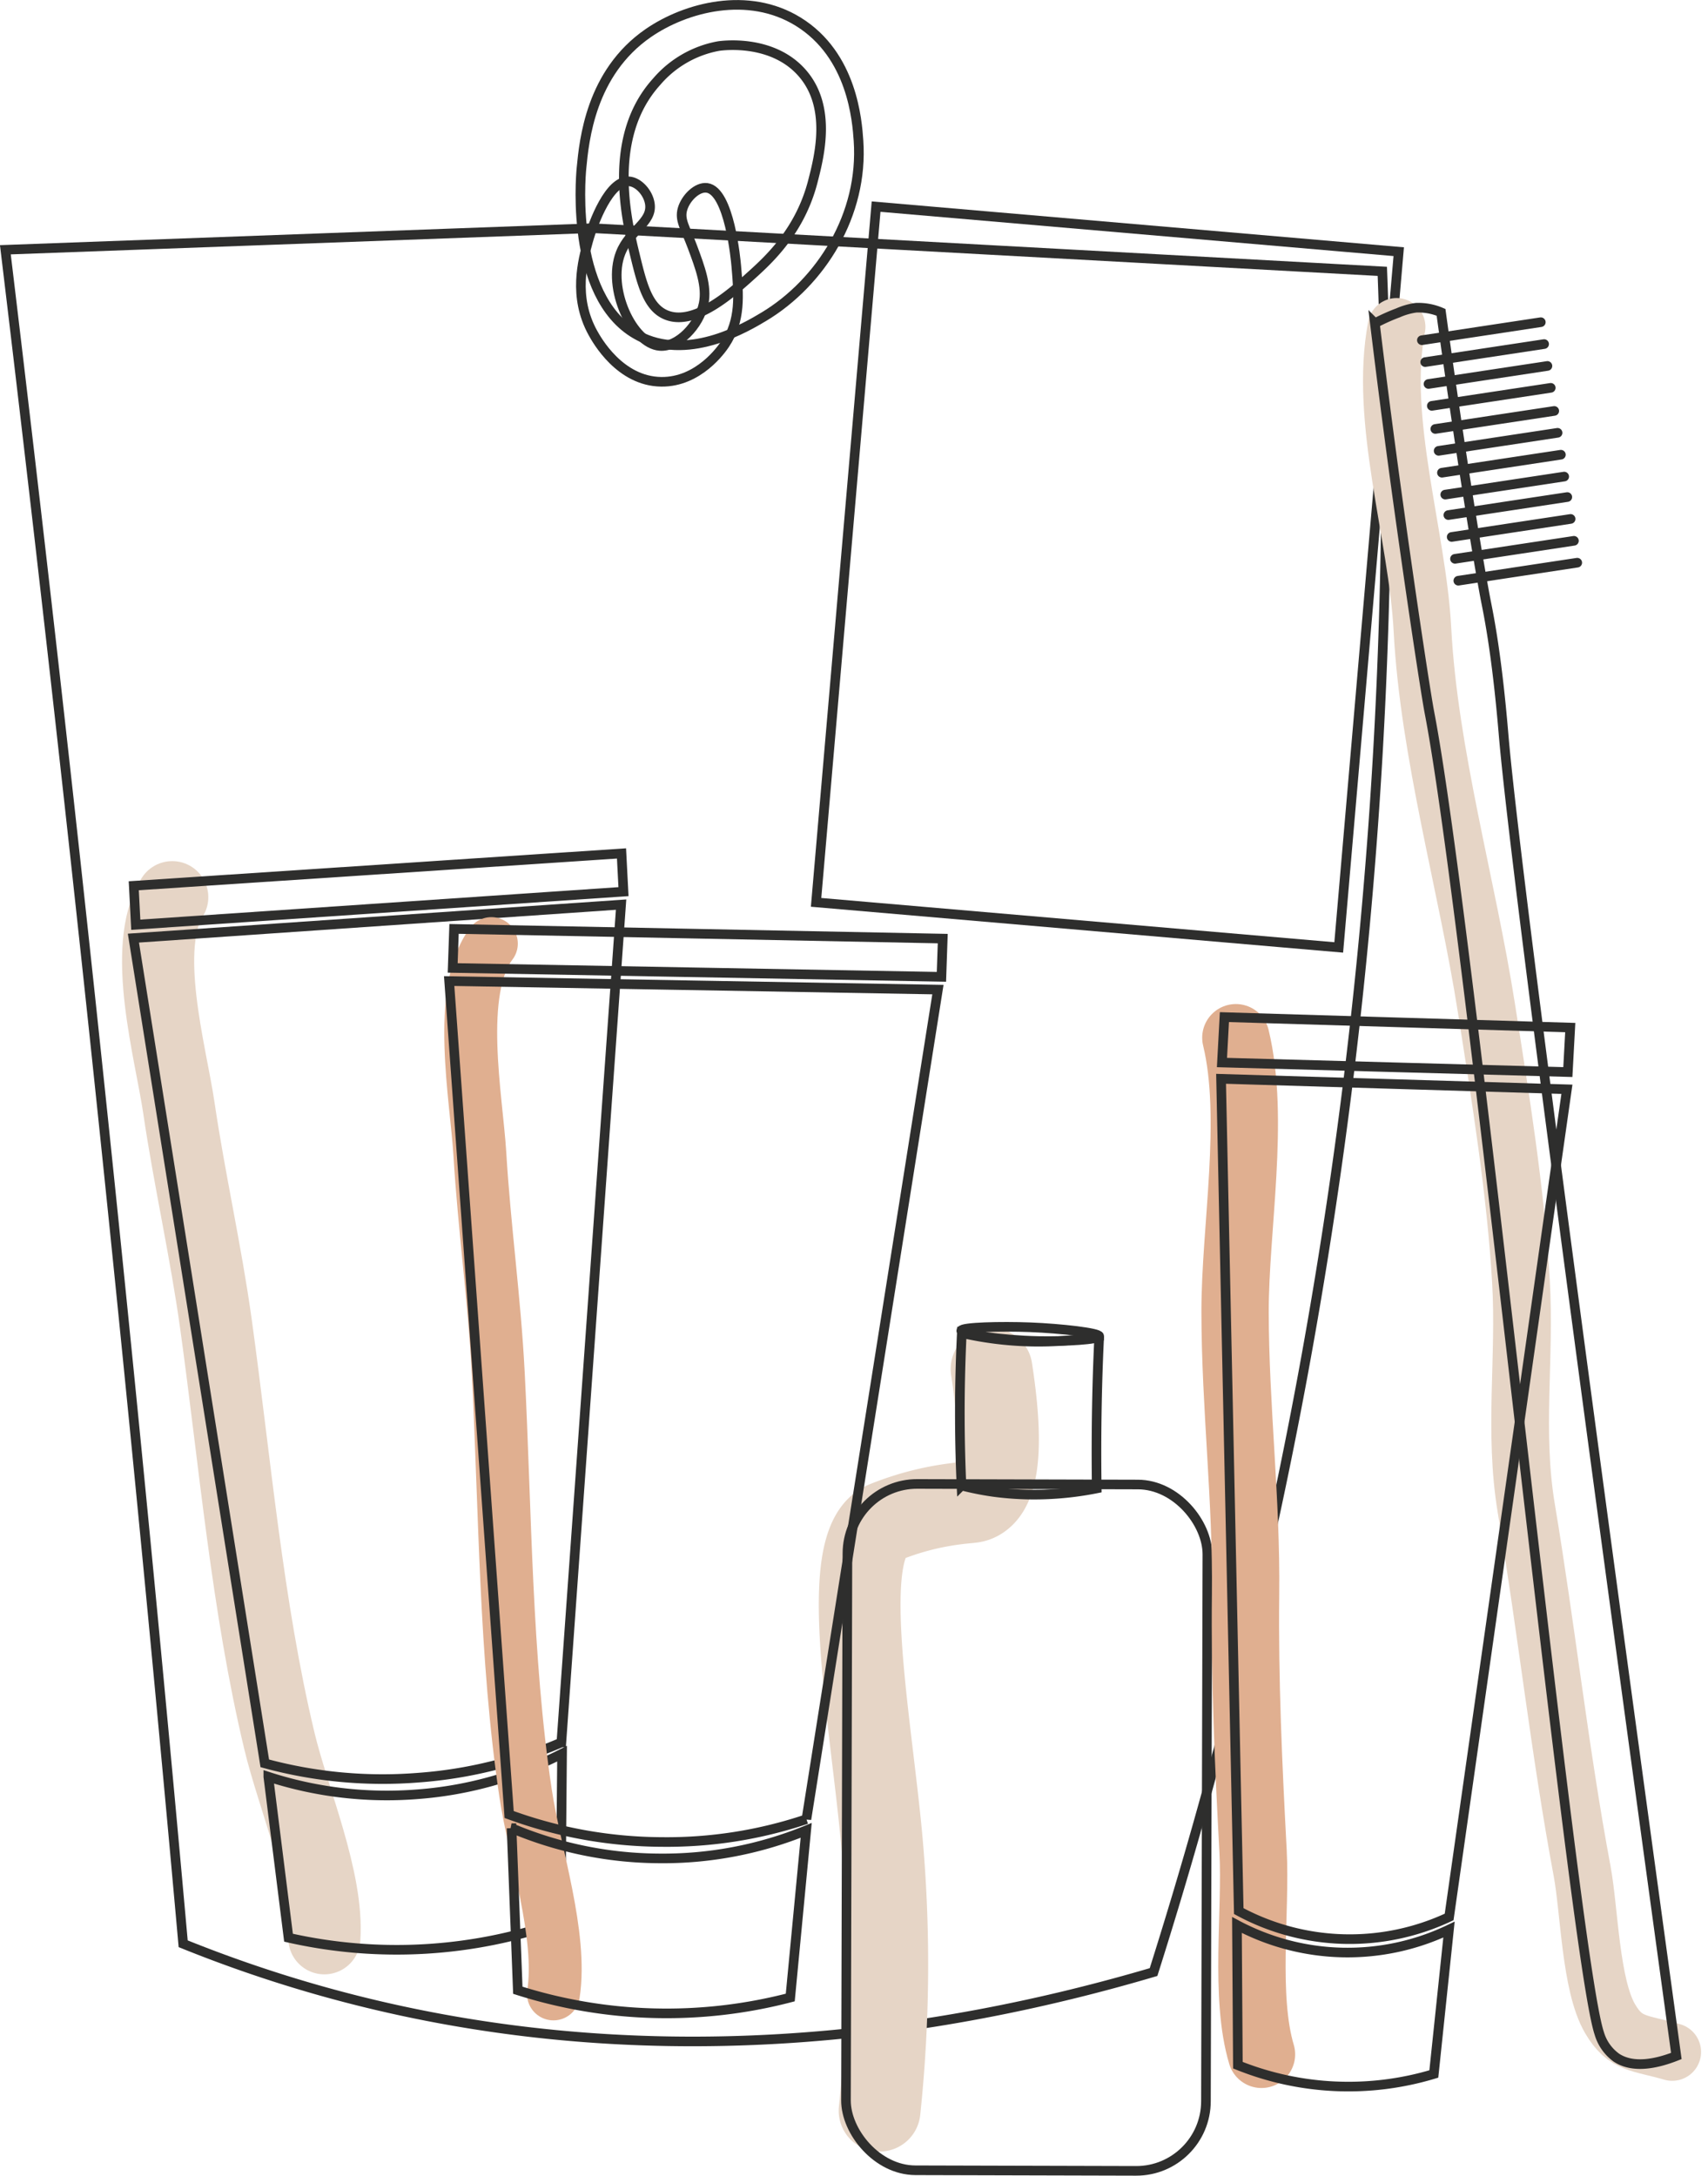 <svg xmlns="http://www.w3.org/2000/svg" width="355.179" height="452.469" viewBox="0 0 355.179 452.469">
  <g id="Groupe_956" data-name="Groupe 956" transform="translate(-130.683 -97.818)">
    <g id="Calque_2" data-name="Calque 2">
      <path id="Tracé_2475" data-name="Tracé 2475" d="M148.12,292.658c-3.7-34.318-9.128-83.138-16.321-142.9l122.074-4.488,164.263,8.976A1039.878,1039.878,0,0,1,401.61,383.727a1035.107,1035.107,0,0,1-31.047,124.181C327.557,520.6,264.432,531.091,196,511.411a277.268,277.268,0,0,1-27.226-9.388c-1.679-18.761-4.229-46.748-7.511-80.742C158.457,392.213,153.977,346.964,148.12,292.658Z" fill="none" stroke="#2e2e2d" stroke-width="2"/>
      <rect id="Rectangle_451" data-name="Rectangle 451" width="109.087" height="145.217" transform="translate(312.866 140.783) rotate(4.929)" fill="none" stroke="#2e2e2d" stroke-width="2"/>
      <path id="Tracé_2476" data-name="Tracé 2476" d="M252.955,148.07c-1.061,3.835-3.164,11.439,1.017,18.977.806,1.453,5.586,10.071,14.232,10.166,7.809.086,12.587-6.848,13.216-7.794,3.339-5.014,2.9-10.162,2.372-16.266-.11-1.282-1.437-15.64-6.1-16.265-2.027-.272-4.418,2.087-5.083,4.4-.654,2.277.554,3.837,2.033,7.794,1.641,4.391,3.093,8.274,2.372,11.86-.9,4.488-5.335,9.138-9.15,8.811-5.648-.483-11.006-11.969-8.132-19.315,1.86-4.758,6.6-6.3,6.1-10.167-.3-2.323-2.379-4.649-4.4-4.744C257.419,135.346,254.1,143.915,252.955,148.07Z" fill="none" stroke="#2e2e2d" stroke-width="2"/>
      <path id="Tracé_2477" data-name="Tracé 2477" d="M251.6,132.821c.558-5.828,1.9-19.855,13.893-28.126,7.814-5.389,20.786-8.792,31.176-2.372,11.3,6.98,12.254,20.666,12.539,24.737,1.071,15.348-7.8,29.471-19.655,36.6-3.565,2.143-15.108,9.023-25.235,4.391C249.209,161.138,251.386,135.053,251.6,132.821Z" fill="none" stroke="#2e2e2d" stroke-width="2"/>
      <path id="Tracé_2478" data-name="Tracé 2478" d="M267.188,114.861a22.141,22.141,0,0,1,12.877-7.455c.581-.092,10.971-1.581,17.282,5.422,6.386,7.086,3.721,17.455,2.372,22.7-2.614,10.171-9.012,16.124-12.538,19.316-4.147,3.754-12.041,10.9-17.96,8.472-3.778-1.551-5-6.284-6.439-12.2C261,143.78,256.771,126.413,267.188,114.861Z" fill="none" stroke="#2e2e2d" stroke-width="2"/>
      <g id="Groupe_951" data-name="Groupe 951">
        <path id="Tracé_2479" data-name="Tracé 2479" d="M478.419,524.522c-6.827-2-9.71-1.427-12.921-6.917-4.089-6.991-4.289-22.521-5.821-30.724-4.688-25.116-7.41-50.325-11.61-75.451-2.645-15.826-.177-31.266-1.1-47.111-1.088-18.753-4.26-38.247-7.181-56.854-4.031-25.673-11.948-52.917-13.308-78.747C425.45,209.08,417.371,185.2,421.1,165.8" fill="none" stroke="#e6d5c6" stroke-linecap="round" stroke-linejoin="round" stroke-width="12"/>
        <path id="Tracé_2480" data-name="Tracé 2480" d="M443.362,250.678c1.519,18.116,10.166,87,35.914,274.681-3.888,1.537-8.881,2.706-12.453.355a9.519,9.519,0,0,1-3.577-5.074c-5.534-16.518-26.873-231.017-35.313-274.657-.583-3.012-3.154-19.543-6.351-42.517-2.2-15.836-3.864-29.062-4.995-38.42a40.521,40.521,0,0,1,4.826-2.173,13.725,13.725,0,0,1,3.749-1.063,11.978,11.978,0,0,1,5.187.959s4.874,35.959,9.15,59.121C440,224.589,441.832,232.427,443.362,250.678Z" fill="none" stroke="#2e2e2d" stroke-linecap="round" stroke-width="2"/>
        <line id="Ligne_251" data-name="Ligne 251" x1="24.733" y2="3.747" transform="translate(433.939 214.829)" fill="none" stroke="#2e2e2d" stroke-linecap="round" stroke-width="2"/>
        <line id="Ligne_252" data-name="Ligne 252" x1="24.733" y2="3.747" transform="translate(433.25 210.279)" fill="none" stroke="#2e2e2d" stroke-linecap="round" stroke-width="2"/>
        <line id="Ligne_253" data-name="Ligne 253" x1="24.733" y2="3.747" transform="translate(432.56 205.729)" fill="none" stroke="#2e2e2d" stroke-linecap="round" stroke-width="2"/>
        <line id="Ligne_254" data-name="Ligne 254" x1="24.733" y2="3.747" transform="translate(431.871 201.179)" fill="none" stroke="#2e2e2d" stroke-linecap="round" stroke-width="2"/>
        <line id="Ligne_255" data-name="Ligne 255" x1="24.733" y2="3.747" transform="translate(431.226 196.922)" fill="none" stroke="#2e2e2d" stroke-linecap="round" stroke-width="2"/>
        <line id="Ligne_256" data-name="Ligne 256" x1="24.733" y2="3.747" transform="translate(430.537 192.372)" fill="none" stroke="#2e2e2d" stroke-linecap="round" stroke-width="2"/>
        <line id="Ligne_257" data-name="Ligne 257" x1="24.733" y2="3.747" transform="translate(429.848 187.822)" fill="none" stroke="#2e2e2d" stroke-linecap="round" stroke-width="2"/>
        <line id="Ligne_258" data-name="Ligne 258" x1="24.733" y2="3.747" transform="translate(429.158 183.272)" fill="none" stroke="#2e2e2d" stroke-linecap="round" stroke-width="2"/>
        <line id="Ligne_259" data-name="Ligne 259" x1="24.733" y2="3.747" transform="translate(428.43 178.467)" fill="none" stroke="#2e2e2d" stroke-linecap="round" stroke-width="2"/>
        <line id="Ligne_260" data-name="Ligne 260" x1="24.733" y2="3.747" transform="translate(427.741 173.917)" fill="none" stroke="#2e2e2d" stroke-linecap="round" stroke-width="2"/>
        <line id="Ligne_261" data-name="Ligne 261" x1="24.733" y2="3.747" transform="translate(427.052 169.367)" fill="none" stroke="#2e2e2d" stroke-linecap="round" stroke-width="2"/>
        <line id="Ligne_262" data-name="Ligne 262" x1="24.733" y2="3.747" transform="translate(426.362 164.817)" fill="none" stroke="#2e2e2d" stroke-linecap="round" stroke-width="2"/>
      </g>
      <path id="Tracé_2481" data-name="Tracé 2481" d="M363.828,303.177" stroke="#2e2e2d" stroke-width="2"/>
      <g id="Groupe_952" data-name="Groupe 952">
        <path id="Tracé_2482" data-name="Tracé 2482" d="M336.874,382.507c3.01,19.417.473,25.573-2.8,27.252-1.1.562-1.78.368-5.089.824a58.43,58.43,0,0,0-14.456,3.85c-9.693,4.573-2.957,39.959-.588,64.954a289.73,289.73,0,0,1-.351,57.346" fill="none" stroke="#e6d5c6" stroke-linecap="round" stroke-linejoin="round" stroke-width="17"/>
        <path id="Tracé_635" data-name="Tracé 635" d="M330.578,374.519c-.039.731,8.14,2,15.984,2.166,5.773.123,12.682-.322,12.7-.987.022-.712-7.894-1.621-14.367-1.876C338.791,373.583,330.617,373.791,330.578,374.519Z" fill="none" stroke="#2e2e2d" stroke-width="2"/>
        <path id="Tracé_636" data-name="Tracé 636" d="M330.694,375.023c-.289,5.853-.44,11.987-.407,18.377q.038,6.877.336,13.334a59.412,59.412,0,0,0,6.62,1.323,63.383,63.383,0,0,0,11.479.5,66.059,66.059,0,0,0,10.028-1.223q-.088-5.9-.037-12.011.085-10.1.551-19.622a71.487,71.487,0,0,1-28.563-.676Z" fill="none" stroke="#2e2e2d" stroke-width="2"/>
        <rect id="Rectangle_452" data-name="Rectangle 452" width="74.855" height="142.724" rx="14.49" transform="translate(306.942 406.364) rotate(0.151)" fill="none" stroke="#2e2e2d" stroke-width="2"/>
      </g>
      <path id="Tracé_2483" data-name="Tracé 2483" d="M166.5,284.387c-6.576,10.505-.306,32.334,1.385,43.843,2.193,14.924,5.62,29.864,7.713,44.982,3.949,28.53,6.51,58.756,13.188,86.647,2.916,12.181,10.166,28.738,9.344,41.025" fill="none" stroke="#e6d5c6" stroke-linecap="round" stroke-linejoin="round" stroke-width="15"/>
      <path id="Tracé_2484" data-name="Tracé 2484" d="M158.5,282.011l101.426-6.721.411,7.944L158.92,290.119Z" fill="none" stroke="#2e2e2d" stroke-width="2"/>
      <path id="Tracé_2485" data-name="Tracé 2485" d="M158.425,292.9l101.413-6.966q-6.209,87.114-12.418,174.227a91.149,91.149,0,0,1-29.568,7.307,93.28,93.28,0,0,1-32.108-2.966Q172.085,378.7,158.425,292.9Z" fill="none" stroke="#2e2e2d" stroke-width="2"/>
      <path id="Tracé_2486" data-name="Tracé 2486" d="M247.255,497.4a101.856,101.856,0,0,1-56.575,3.363l-4.2-33.472a80.011,80.011,0,0,0,31.03,3.64,78.885,78.885,0,0,0,30.053-8.444Z" fill="none" stroke="#2e2e2d" stroke-width="2"/>
      <g id="Groupe_954" data-name="Groupe 954">
        <g id="Groupe_953" data-name="Groupe 953">
          <path id="Tracé_2488" data-name="Tracé 2488" d="M232.862,294.039c-7.455,9.9-3.083,32.188-2.387,43.8.9,15.057,3.032,30.237,3.818,45.479,1.484,28.763,1.438,59.1,5.694,87.46,1.859,12.385,7.66,29.5,5.785,41.675" fill="none" stroke="#e0af90" stroke-linecap="round" stroke-linejoin="round" stroke-width="11"/>
          <path id="Tracé_2489" data-name="Tracé 2489" d="M225.1,290.985,326.727,293l-.274,7.95L224.819,299.1Z" fill="none" stroke="#2e2e2d" stroke-width="2"/>
          <path id="Tracé_2490" data-name="Tracé 2490" d="M295.017,513.2a101.867,101.867,0,0,1-56.655-1.511l-1.3-33.709a79.994,79.994,0,0,0,30.6,6.293,78.9,78.9,0,0,0,30.668-5.831Z" fill="none" stroke="#2e2e2d" stroke-width="2"/>
        </g>
        <path id="Tracé_2487" data-name="Tracé 2487" d="M224.086,301.831l101.638,1.774q-13.672,86.257-27.343,172.516a91.165,91.165,0,0,1-30.087,4.738,93.261,93.261,0,0,1-31.734-5.713Z" fill="none" stroke="#2e2e2d" stroke-width="2"/>
      </g>
      <g id="Groupe_955" data-name="Groupe 955">
        <path id="Tracé_2491" data-name="Tracé 2491" d="M387.679,313.608c4.063,16.85-.187,39.708-.162,57.071.028,19.642,2.415,39.123,2.182,58.723-.209,17.566.606,35.608,1.556,53.321.672,12.543-1.828,30.285,1.755,42.294" fill="none" stroke="#e0af90" stroke-linecap="round" stroke-linejoin="round" stroke-width="14"/>
        <path id="Tracé_2492" data-name="Tracé 2492" d="M385.3,309.326l71.917,2.175-.5,9.253L384.79,318.77Z" fill="none" stroke="#2e2e2d" stroke-width="2"/>
        <path id="Tracé_2493" data-name="Tracé 2493" d="M384.606,322.156l71.917,2.175q-12.246,86.058-24.493,172.116a48.557,48.557,0,0,1-43.747-1.219Q386.444,408.691,384.606,322.156Z" fill="none" stroke="#2e2e2d" stroke-width="2"/>
        <path id="Tracé_2494" data-name="Tracé 2494" d="M428.848,529.1a61.513,61.513,0,0,1-40.746-1.829l-.195-29.155a48.99,48.99,0,0,0,44.091.964Z" fill="none" stroke="#2e2e2d" stroke-width="2"/>
      </g>
    </g>
  </g>
</svg>
